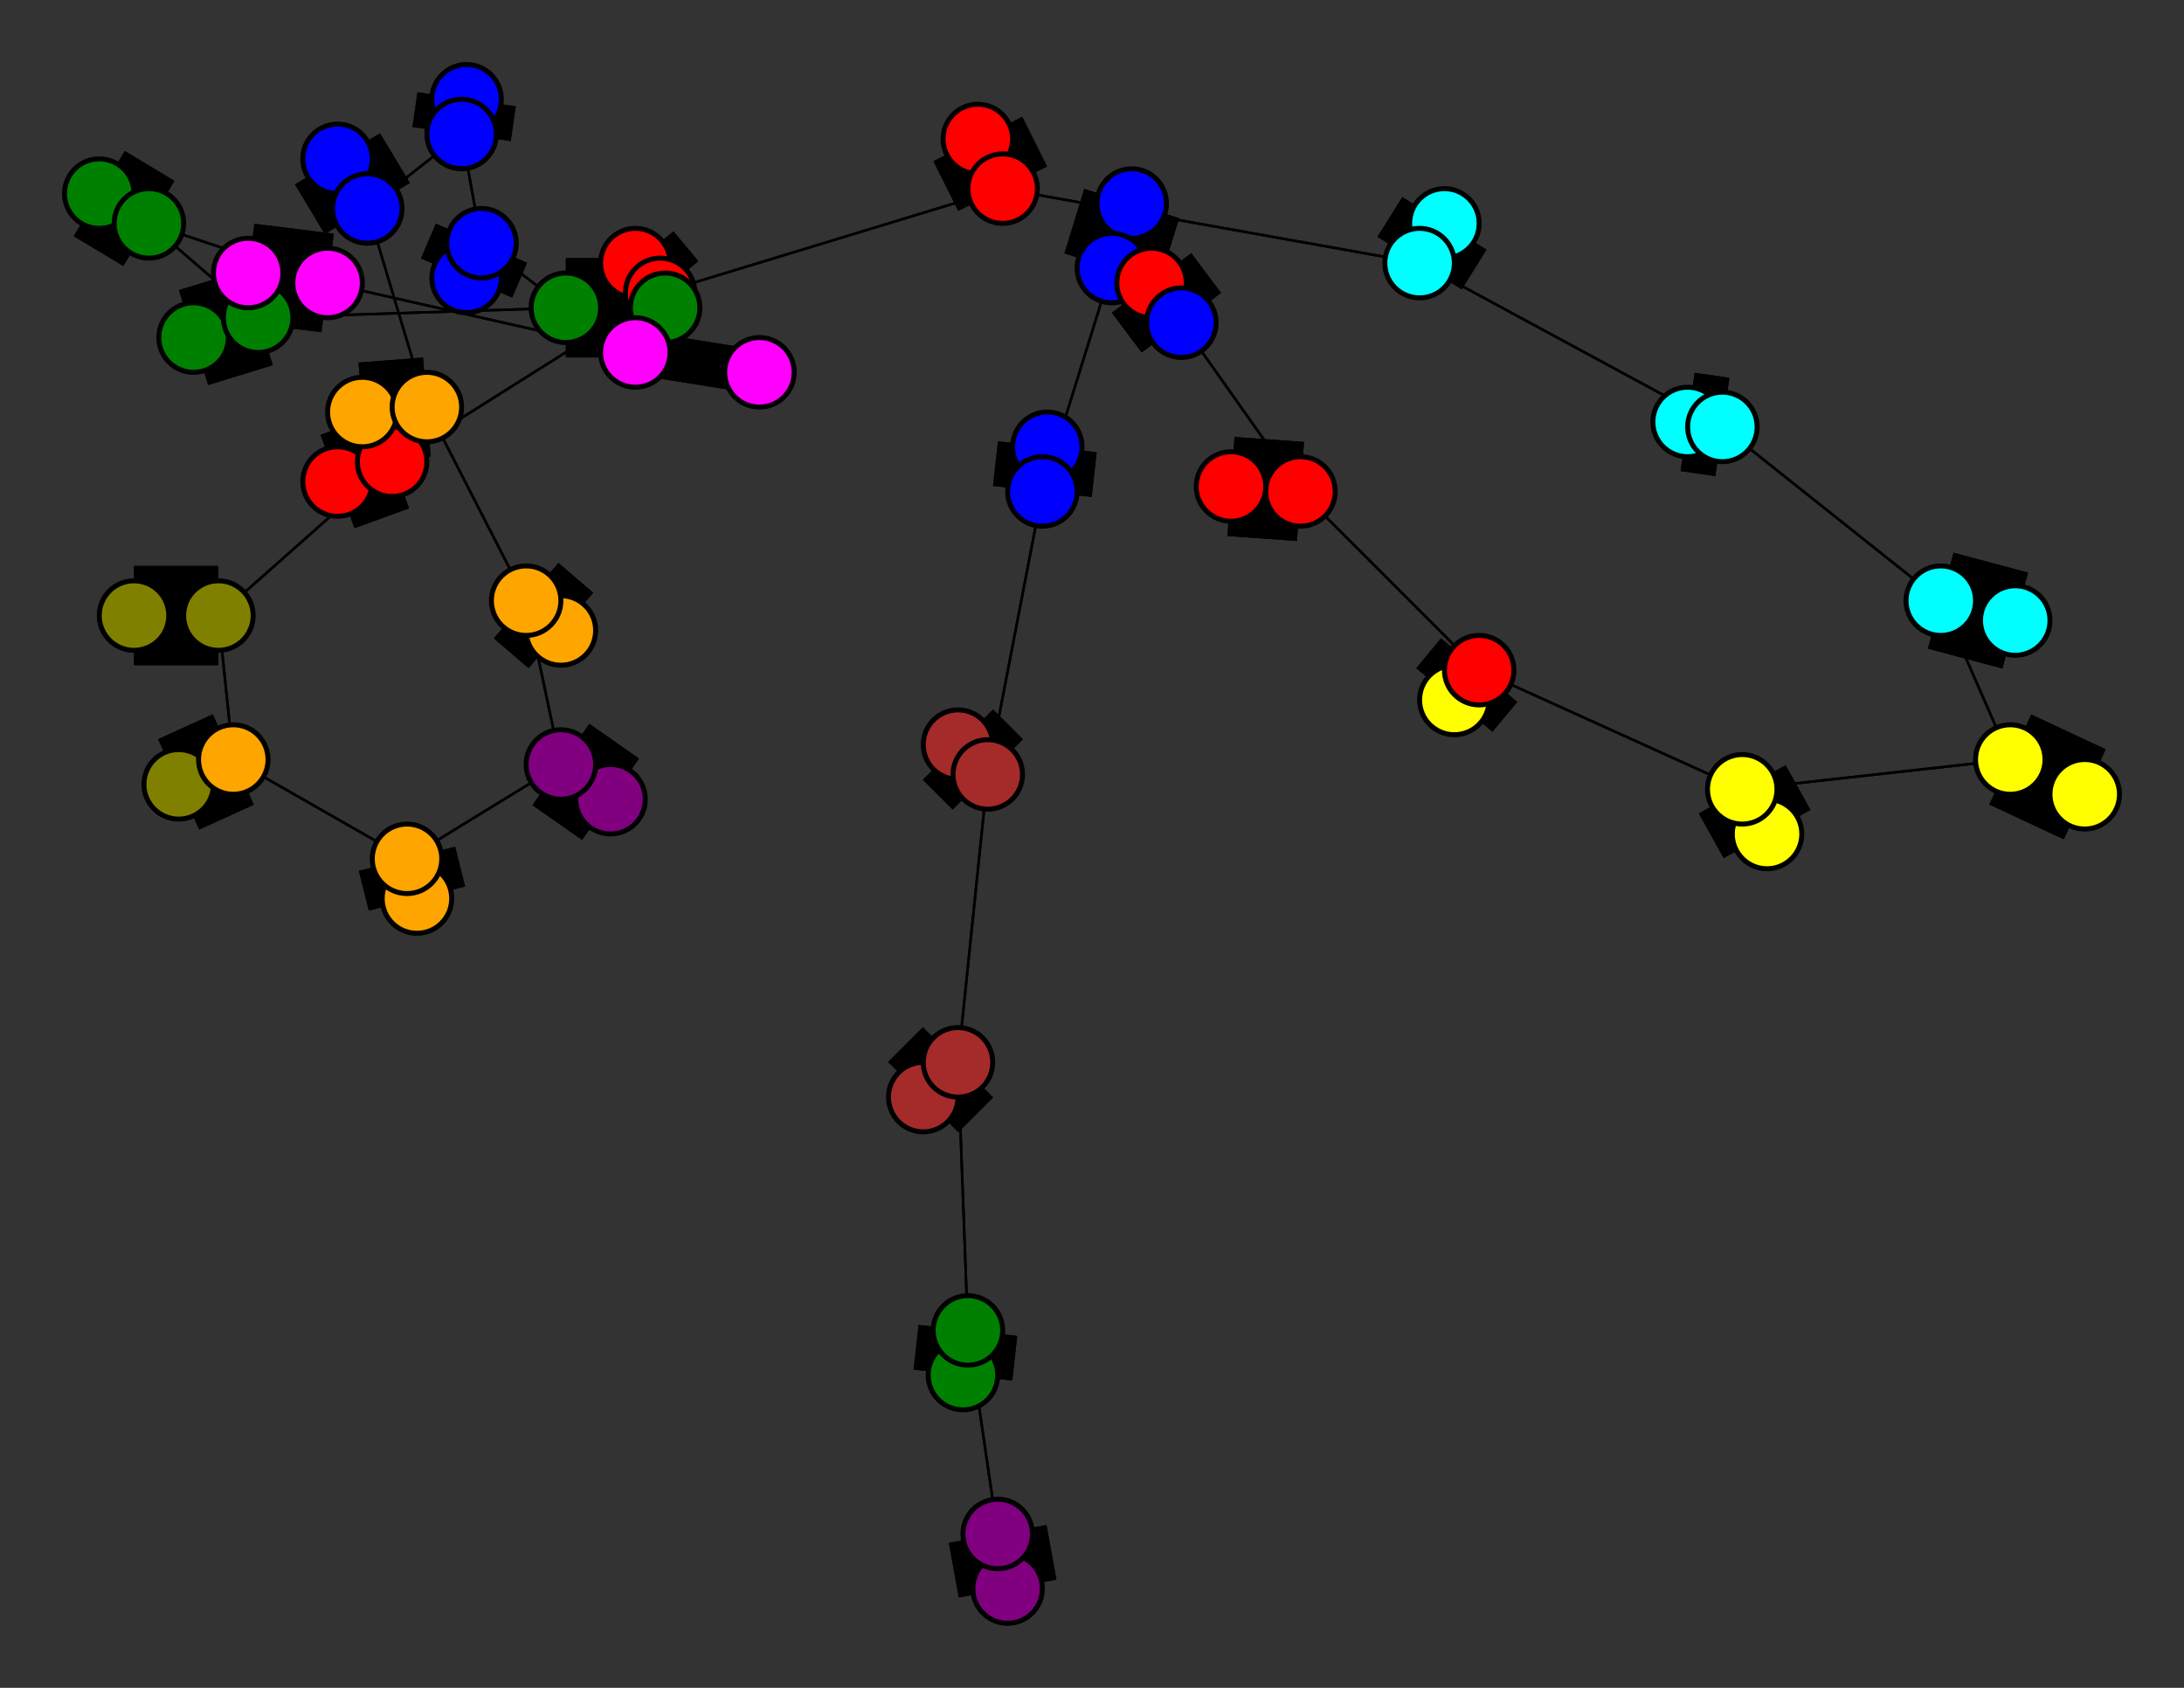 <svg width="440" height="340" xmlns="http://www.w3.org/2000/svg">
<rect width="100%" height="100%" fill="#333333" stroke="none"/>
<path stroke-width="20.0" stroke="black" d="M 203 320 201 309"/>
<path stroke-width="0.5" stroke="black" d="M 86 82 106 121"/>
<path stroke-width="20.0" stroke="black" d="M 73 83 86 82"/>
<path stroke-width="0.5" stroke="black" d="M 106 121 86 82"/>
<path stroke-width="20.0" stroke="black" d="M 106 121 113 127"/>
<path stroke-width="0.5" stroke="black" d="M 106 121 113 154"/>
<path stroke-width="20.0" stroke="black" d="M 113 127 106 121"/>
<path stroke-width="0.5" stroke="black" d="M 113 154 106 121"/>
<path stroke-width="20.0" stroke="black" d="M 113 154 123 161"/>
<path stroke-width="0.5" stroke="black" d="M 113 154 82 173"/>
<path stroke-width="20.0" stroke="black" d="M 123 161 113 154"/>
<path stroke-width="0.5" stroke="black" d="M 82 173 113 154"/>
<path stroke-width="20.0" stroke="black" d="M 82 173 84 181"/>
<path stroke-width="20.0" stroke="black" d="M 86 82 73 83"/>
<path stroke-width="0.5" stroke="black" d="M 82 173 47 153"/>
<path stroke-width="0.5" stroke="black" d="M 47 153 82 173"/>
<path stroke-width="20.0" stroke="black" d="M 47 153 36 158"/>
<path stroke-width="0.5" stroke="black" d="M 47 153 44 124"/>
<path stroke-width="20.0" stroke="black" d="M 36 158 47 153"/>
<path stroke-width="0.5" stroke="black" d="M 44 124 47 153"/>
<path stroke-width="20.0" stroke="black" d="M 44 124 27 124"/>
<path stroke-width="0.5" stroke="black" d="M 44 124 79 93"/>
<path stroke-width="20.0" stroke="black" d="M 27 124 44 124"/>
<path stroke-width="0.5" stroke="black" d="M 79 93 44 124"/>
<path stroke-width="20.0" stroke="black" d="M 79 93 68 97"/>
<path stroke-width="0.5" stroke="black" d="M 79 93 133 59"/>
<path stroke-width="20.0" stroke="black" d="M 68 97 79 93"/>
<path stroke-width="20.0" stroke="black" d="M 84 181 82 173"/>
<path stroke-width="0.5" stroke="black" d="M 86 82 74 42"/>
<path stroke-width="20.0" stroke="black" d="M 68 32 74 42"/>
<path stroke-width="0.5" stroke="black" d="M 74 42 86 82"/>
<path stroke-width="8.857" stroke="black" d="M 153 75 128 71"/>
<path stroke-width="0.5" stroke="black" d="M 66 57 128 71"/>
<path stroke-width="20.0" stroke="black" d="M 66 57 50 55"/>
<path stroke-width="0.5" stroke="black" d="M 66 57 30 45"/>
<path stroke-width="20.0" stroke="black" d="M 50 55 66 57"/>
<path stroke-width="0.5" stroke="black" d="M 30 45 66 57"/>
<path stroke-width="20.0" stroke="black" d="M 30 45 20 39"/>
<path stroke-width="0.5" stroke="black" d="M 30 45 52 64"/>
<path stroke-width="20.0" stroke="black" d="M 20 39 30 45"/>
<path stroke-width="0.5" stroke="black" d="M 52 64 30 45"/>
<path stroke-width="20.0" stroke="black" d="M 52 64 39 68"/>
<path stroke-width="0.5" stroke="black" d="M 52 64 114 62"/>
<path stroke-width="20.0" stroke="black" d="M 39 68 52 64"/>
<path stroke-width="0.5" stroke="black" d="M 114 62 52 64"/>
<path stroke-width="20.0" stroke="black" d="M 114 62 134 62"/>
<path stroke-width="0.5" stroke="black" d="M 114 62 97 49"/>
<path stroke-width="20.0" stroke="black" d="M 134 62 114 62"/>
<path stroke-width="0.5" stroke="black" d="M 97 49 114 62"/>
<path stroke-width="20.0" stroke="black" d="M 97 49 94 56"/>
<path stroke-width="0.5" stroke="black" d="M 97 49 93 27"/>
<path stroke-width="20.0" stroke="black" d="M 94 56 97 49"/>
<path stroke-width="0.5" stroke="black" d="M 93 27 97 49"/>
<path stroke-width="20.0" stroke="black" d="M 93 27 94 20"/>
<path stroke-width="0.5" stroke="black" d="M 93 27 74 42"/>
<path stroke-width="20.0" stroke="black" d="M 94 20 93 27"/>
<path stroke-width="0.5" stroke="black" d="M 74 42 93 27"/>
<path stroke-width="20.0" stroke="black" d="M 74 42 68 32"/>
<path stroke-width="0.5" stroke="black" d="M 133 59 79 93"/>
<path stroke-width="20.0" stroke="black" d="M 133 59 128 53"/>
<path stroke-width="0.5" stroke="black" d="M 133 59 202 38"/>
<path stroke-width="20.0" stroke="black" d="M 128 53 133 59"/>
<path stroke-width="20.0" stroke="black" d="M 248 98 262 99"/>
<path stroke-width="0.5" stroke="black" d="M 238 65 262 99"/>
<path stroke-width="20.0" stroke="black" d="M 238 65 232 57"/>
<path stroke-width="0.5" stroke="black" d="M 238 65 224 54"/>
<path stroke-width="20.0" stroke="black" d="M 232 57 238 65"/>
<path stroke-width="0.5" stroke="black" d="M 224 54 238 65"/>
<path stroke-width="20.0" stroke="black" d="M 224 54 228 41"/>
<path stroke-width="0.5" stroke="black" d="M 224 54 210 99"/>
<path stroke-width="20.0" stroke="black" d="M 228 41 224 54"/>
<path stroke-width="0.5" stroke="black" d="M 210 99 224 54"/>
<path stroke-width="20.0" stroke="black" d="M 210 99 211 90"/>
<path stroke-width="0.5" stroke="black" d="M 210 99 199 156"/>
<path stroke-width="20.0" stroke="black" d="M 211 90 210 99"/>
<path stroke-width="0.5" stroke="black" d="M 199 156 210 99"/>
<path stroke-width="20.0" stroke="black" d="M 199 156 193 150"/>
<path stroke-width="0.5" stroke="black" d="M 199 156 193 214"/>
<path stroke-width="20.0" stroke="black" d="M 193 150 199 156"/>
<path stroke-width="0.5" stroke="black" d="M 193 214 199 156"/>
<path stroke-width="20.0" stroke="black" d="M 193 214 186 221"/>
<path stroke-width="0.5" stroke="black" d="M 193 214 195 268"/>
<path stroke-width="20.0" stroke="black" d="M 186 221 193 214"/>
<path stroke-width="0.5" stroke="black" d="M 195 268 193 214"/>
<path stroke-width="20.0" stroke="black" d="M 195 268 194 277"/>
<path stroke-width="0.5" stroke="black" d="M 195 268 201 309"/>
<path stroke-width="20.0" stroke="black" d="M 194 277 195 268"/>
<path stroke-width="0.5" stroke="black" d="M 201 309 195 268"/>
<path stroke-width="20.0" stroke="black" d="M 201 309 203 320"/>
<path stroke-width="0.5" stroke="black" d="M 262 99 238 65"/>
<path stroke-width="0.5" stroke="black" d="M 128 71 66 57"/>
<path stroke-width="20.0" stroke="black" d="M 262 99 248 98"/>
<path stroke-width="20.0" stroke="black" d="M 293 141 298 135"/>
<path stroke-width="0.5" stroke="black" d="M 202 38 133 59"/>
<path stroke-width="20.0" stroke="black" d="M 202 38 197 28"/>
<path stroke-width="0.5" stroke="black" d="M 202 38 286 53"/>
<path stroke-width="20.0" stroke="black" d="M 197 28 202 38"/>
<path stroke-width="0.5" stroke="black" d="M 286 53 202 38"/>
<path stroke-width="20.0" stroke="black" d="M 286 53 291 45"/>
<path stroke-width="0.5" stroke="black" d="M 286 53 347 86"/>
<path stroke-width="20.0" stroke="black" d="M 291 45 286 53"/>
<path stroke-width="0.5" stroke="black" d="M 347 86 286 53"/>
<path stroke-width="20.0" stroke="black" d="M 347 86 340 85"/>
<path stroke-width="0.5" stroke="black" d="M 347 86 391 121"/>
<path stroke-width="20.0" stroke="black" d="M 340 85 347 86"/>
<path stroke-width="0.5" stroke="black" d="M 391 121 347 86"/>
<path stroke-width="20.0" stroke="black" d="M 391 121 406 125"/>
<path stroke-width="0.5" stroke="black" d="M 391 121 405 153"/>
<path stroke-width="20.0" stroke="black" d="M 406 125 391 121"/>
<path stroke-width="0.5" stroke="black" d="M 405 153 391 121"/>
<path stroke-width="20.0" stroke="black" d="M 405 153 420 160"/>
<path stroke-width="0.5" stroke="black" d="M 405 153 351 159"/>
<path stroke-width="20.0" stroke="black" d="M 420 160 405 153"/>
<path stroke-width="0.5" stroke="black" d="M 351 159 405 153"/>
<path stroke-width="20.0" stroke="black" d="M 351 159 356 168"/>
<path stroke-width="0.5" stroke="black" d="M 351 159 298 135"/>
<path stroke-width="20.0" stroke="black" d="M 356 168 351 159"/>
<path stroke-width="0.5" stroke="black" d="M 298 135 351 159"/>
<path stroke-width="20.0" stroke="black" d="M 298 135 293 141"/>
<path stroke-width="0.5" stroke="black" d="M 298 135 262 99"/>
<path stroke-width="0.5" stroke="black" d="M 262 99 298 135"/>
<path stroke-width="8.857" stroke="black" d="M 128 71 153 75"/>
<circle cx="203" cy="320" r="7.0" style="fill:purple;stroke:black;stroke-width:1.0"/>
<circle cx="201" cy="309" r="7.0" style="fill:purple;stroke:black;stroke-width:1.0"/>
<circle cx="194" cy="277" r="7.0" style="fill:green;stroke:black;stroke-width:1.0"/>
<circle cx="195" cy="268" r="7.0" style="fill:green;stroke:black;stroke-width:1.0"/>
<circle cx="186" cy="221" r="7.0" style="fill:brown;stroke:black;stroke-width:1.0"/>
<circle cx="193" cy="214" r="7.0" style="fill:brown;stroke:black;stroke-width:1.0"/>
<circle cx="193" cy="150" r="7.0" style="fill:brown;stroke:black;stroke-width:1.0"/>
<circle cx="199" cy="156" r="7.0" style="fill:brown;stroke:black;stroke-width:1.0"/>
<circle cx="211" cy="90" r="7.0" style="fill:blue;stroke:black;stroke-width:1.0"/>
<circle cx="210" cy="99" r="7.0" style="fill:blue;stroke:black;stroke-width:1.0"/>
<circle cx="228" cy="41" r="7.0" style="fill:blue;stroke:black;stroke-width:1.0"/>
<circle cx="224" cy="54" r="7.0" style="fill:blue;stroke:black;stroke-width:1.0"/>
<circle cx="232" cy="57" r="7.0" style="fill:red;stroke:black;stroke-width:1.0"/>
<circle cx="238" cy="65" r="7.0" style="fill:blue;stroke:black;stroke-width:1.0"/>
<circle cx="248" cy="98" r="7.0" style="fill:red;stroke:black;stroke-width:1.0"/>
<circle cx="262" cy="99" r="7.0" style="fill:red;stroke:black;stroke-width:1.0"/>
<circle cx="293" cy="141" r="7.0" style="fill:yellow;stroke:black;stroke-width:1.0"/>
<circle cx="298" cy="135" r="7.0" style="fill:red;stroke:black;stroke-width:1.0"/>
<circle cx="356" cy="168" r="7.0" style="fill:yellow;stroke:black;stroke-width:1.0"/>
<circle cx="351" cy="159" r="7.0" style="fill:yellow;stroke:black;stroke-width:1.0"/>
<circle cx="420" cy="160" r="7.0" style="fill:yellow;stroke:black;stroke-width:1.0"/>
<circle cx="405" cy="153" r="7.0" style="fill:yellow;stroke:black;stroke-width:1.0"/>
<circle cx="406" cy="125" r="7.0" style="fill:aqua;stroke:black;stroke-width:1.0"/>
<circle cx="391" cy="121" r="7.0" style="fill:aqua;stroke:black;stroke-width:1.0"/>
<circle cx="340" cy="85" r="7.0" style="fill:aqua;stroke:black;stroke-width:1.0"/>
<circle cx="347" cy="86" r="7.0" style="fill:aqua;stroke:black;stroke-width:1.0"/>
<circle cx="291" cy="45" r="7.0" style="fill:aqua;stroke:black;stroke-width:1.0"/>
<circle cx="286" cy="53" r="7.0" style="fill:aqua;stroke:black;stroke-width:1.0"/>
<circle cx="197" cy="28" r="7.0" style="fill:red;stroke:black;stroke-width:1.0"/>
<circle cx="202" cy="38" r="7.0" style="fill:red;stroke:black;stroke-width:1.0"/>
<circle cx="128" cy="53" r="7.0" style="fill:red;stroke:black;stroke-width:1.0"/>
<circle cx="133" cy="59" r="7.0" style="fill:red;stroke:black;stroke-width:1.0"/>
<circle cx="68" cy="97" r="7.0" style="fill:red;stroke:black;stroke-width:1.0"/>
<circle cx="79" cy="93" r="7.0" style="fill:red;stroke:black;stroke-width:1.0"/>
<circle cx="27" cy="124" r="7.0" style="fill:olive;stroke:black;stroke-width:1.0"/>
<circle cx="44" cy="124" r="7.0" style="fill:olive;stroke:black;stroke-width:1.0"/>
<circle cx="36" cy="158" r="7.0" style="fill:olive;stroke:black;stroke-width:1.0"/>
<circle cx="47" cy="153" r="7.0" style="fill:orange;stroke:black;stroke-width:1.0"/>
<circle cx="84" cy="181" r="7.0" style="fill:orange;stroke:black;stroke-width:1.0"/>
<circle cx="82" cy="173" r="7.0" style="fill:orange;stroke:black;stroke-width:1.0"/>
<circle cx="123" cy="161" r="7.0" style="fill:purple;stroke:black;stroke-width:1.0"/>
<circle cx="113" cy="154" r="7.0" style="fill:purple;stroke:black;stroke-width:1.0"/>
<circle cx="113" cy="127" r="7.0" style="fill:orange;stroke:black;stroke-width:1.0"/>
<circle cx="106" cy="121" r="7.0" style="fill:orange;stroke:black;stroke-width:1.0"/>
<circle cx="73" cy="83" r="7.0" style="fill:orange;stroke:black;stroke-width:1.0"/>
<circle cx="86" cy="82" r="7.0" style="fill:orange;stroke:black;stroke-width:1.0"/>
<circle cx="68" cy="32" r="7.0" style="fill:blue;stroke:black;stroke-width:1.0"/>
<circle cx="74" cy="42" r="7.0" style="fill:blue;stroke:black;stroke-width:1.0"/>
<circle cx="94" cy="20" r="7.0" style="fill:blue;stroke:black;stroke-width:1.0"/>
<circle cx="93" cy="27" r="7.0" style="fill:blue;stroke:black;stroke-width:1.0"/>
<circle cx="94" cy="56" r="7.0" style="fill:blue;stroke:black;stroke-width:1.0"/>
<circle cx="97" cy="49" r="7.0" style="fill:blue;stroke:black;stroke-width:1.0"/>
<circle cx="134" cy="62" r="7.0" style="fill:green;stroke:black;stroke-width:1.0"/>
<circle cx="114" cy="62" r="7.0" style="fill:green;stroke:black;stroke-width:1.0"/>
<circle cx="39" cy="68" r="7.0" style="fill:green;stroke:black;stroke-width:1.0"/>
<circle cx="52" cy="64" r="7.0" style="fill:green;stroke:black;stroke-width:1.0"/>
<circle cx="20" cy="39" r="7.0" style="fill:green;stroke:black;stroke-width:1.0"/>
<circle cx="30" cy="45" r="7.0" style="fill:green;stroke:black;stroke-width:1.0"/>
<circle cx="50" cy="55" r="7.0" style="fill:fuchsia;stroke:black;stroke-width:1.0"/>
<circle cx="66" cy="57" r="7.0" style="fill:fuchsia;stroke:black;stroke-width:1.0"/>
<circle cx="153" cy="75" r="7.0" style="fill:fuchsia;stroke:black;stroke-width:1.0"/>
<circle cx="128" cy="71" r="7.0" style="fill:fuchsia;stroke:black;stroke-width:1.0"/>
</svg>
